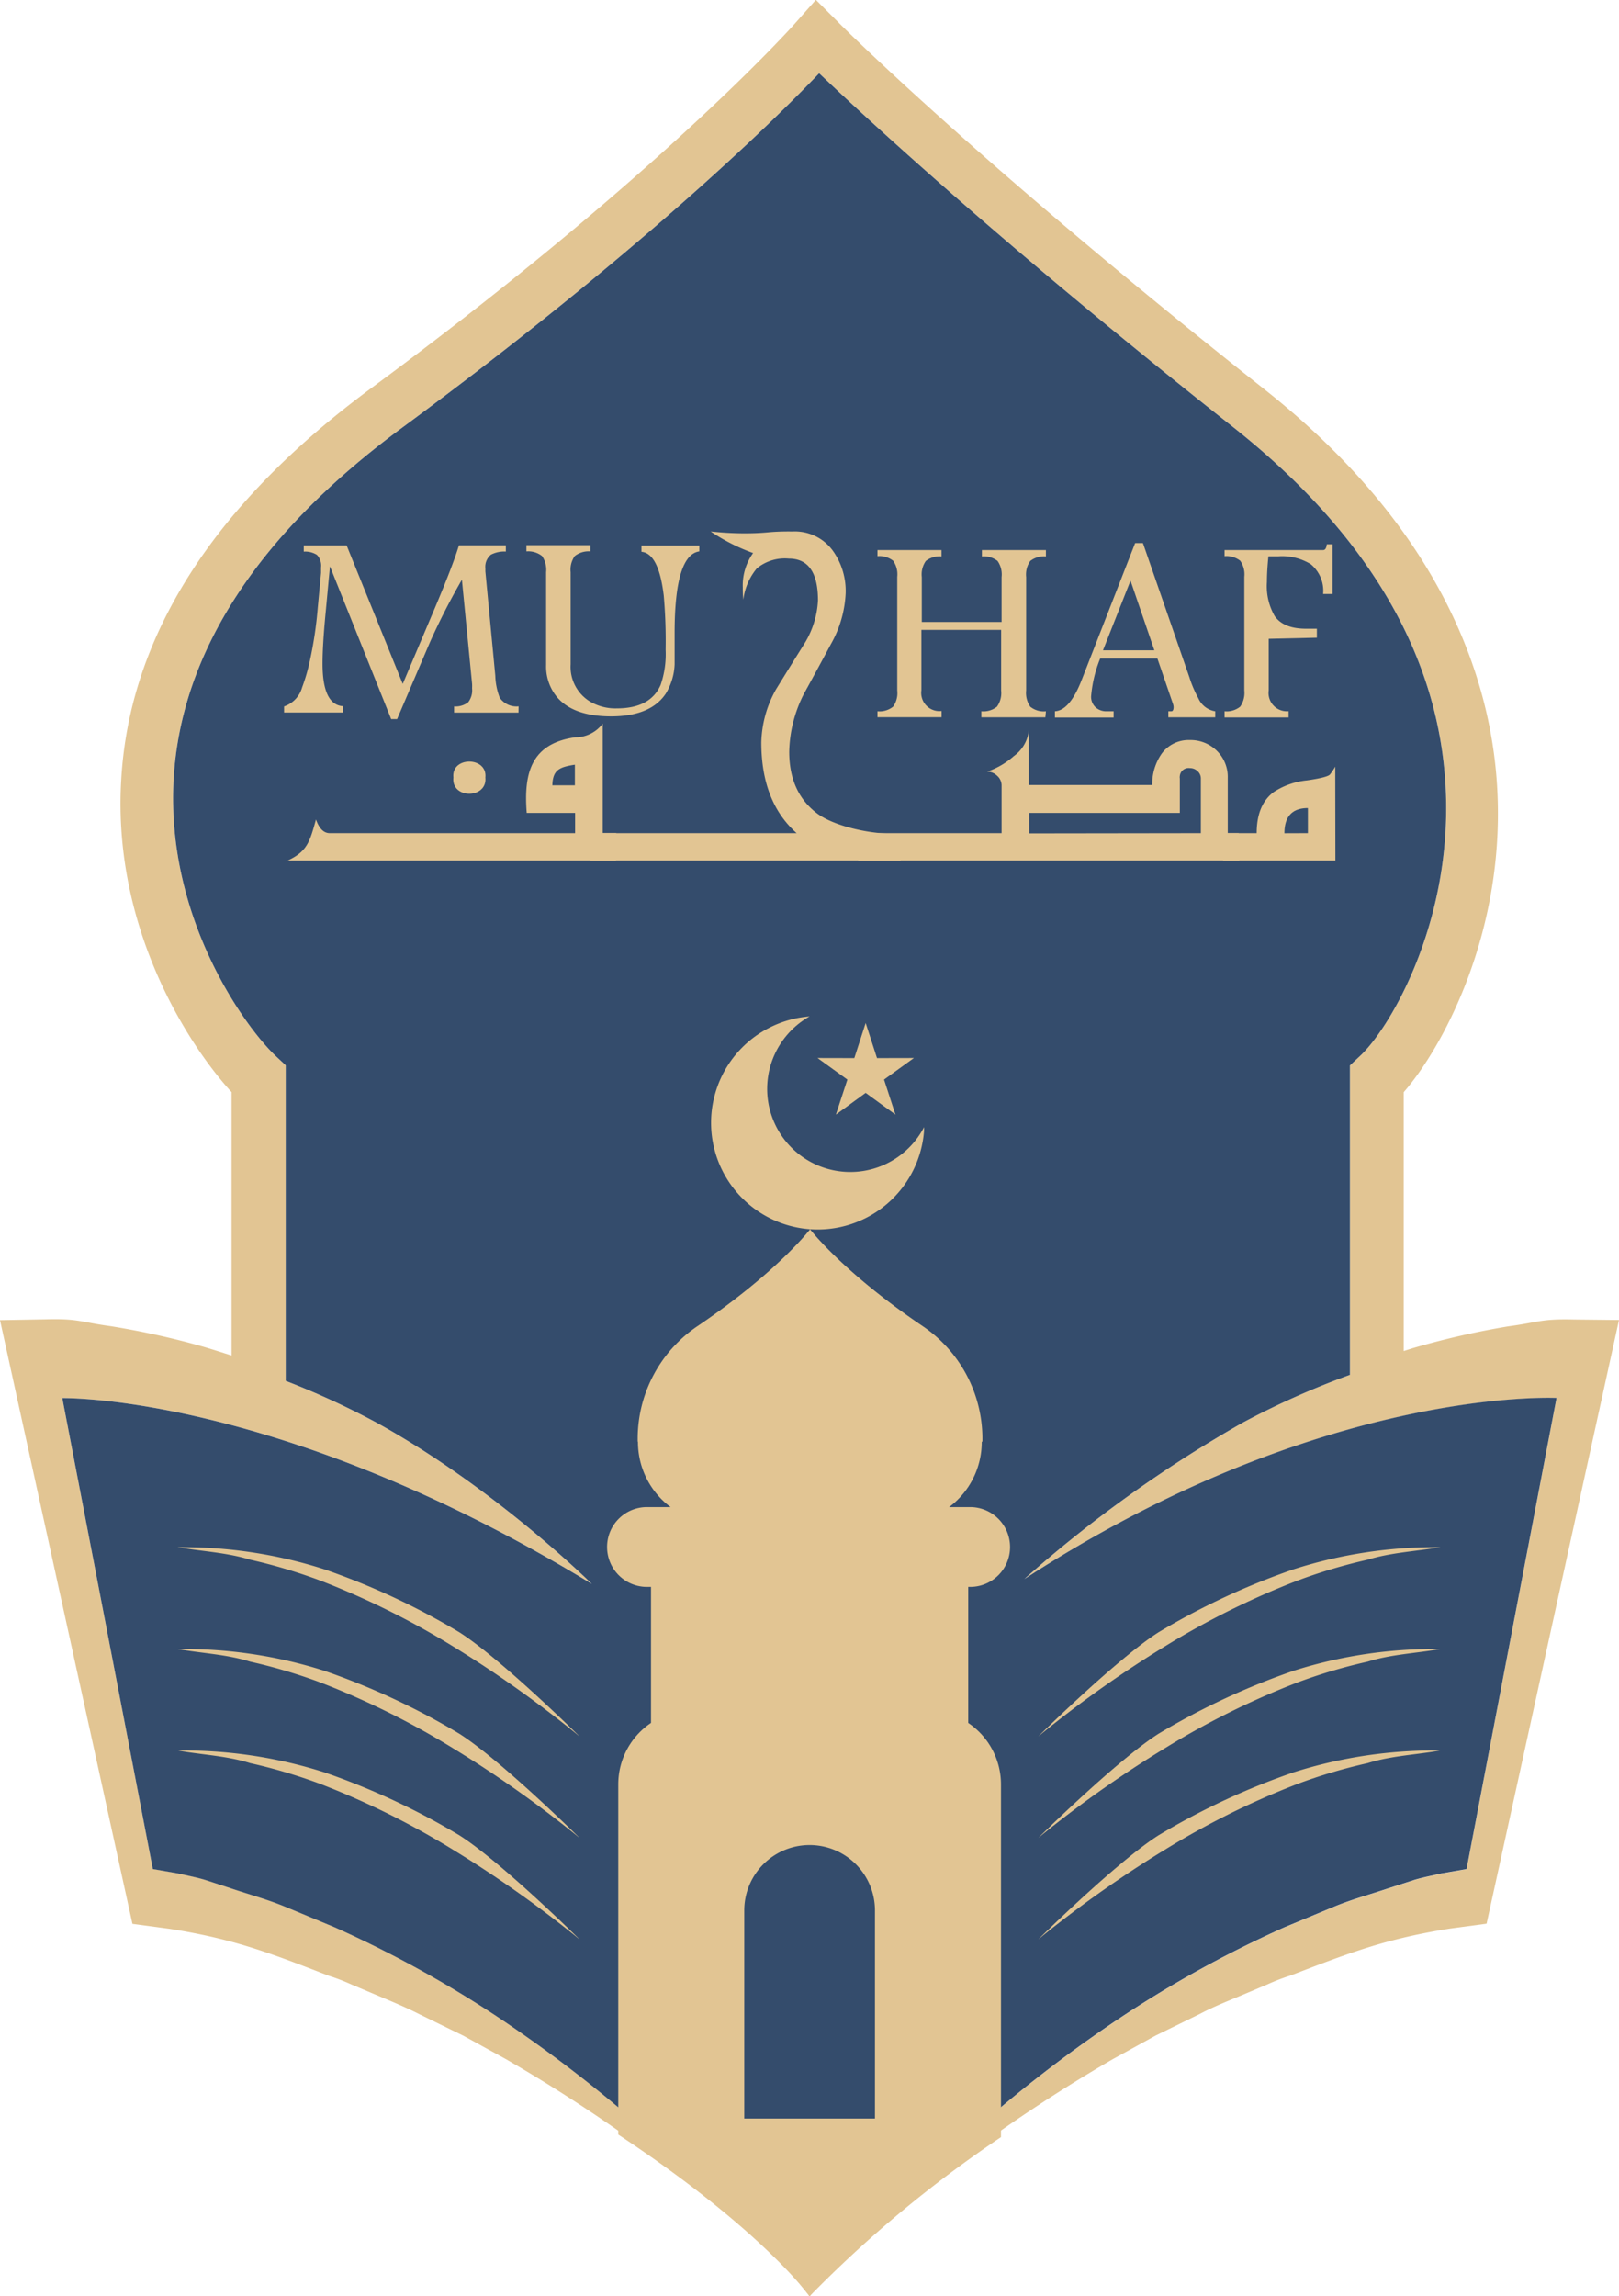 <svg id="Layer_1" data-name="Layer 1" xmlns="http://www.w3.org/2000/svg" viewBox="0 0 207.11 293.71"><path d="M130.1,302.55l.12.16a101.56,101.56,0,0,0-8.18-6.95,83.64,83.64,0,0,1,8.07,9,80.29,80.29,0,0,1,8.11-9.07A101.14,101.14,0,0,0,130.1,302.55ZM227.87,179.8c-4.27-.1-4.39.34-8.42.88a105.36,105.36,0,0,0-11.89,2.7c-.49.14-1,.31-1.45.45V150.72c4.92-5.64,12.77-20.06,12-38.08-.54-13.31-6.16-33.12-29.85-51.85C152.13,32.21,134.09,14.2,133.91,14l-3-3-2.78,3.14c-.17.19-17.21,19.3-54.09,46.52-20.2,14.9-31,31.8-32,50.22-1.1,19.17,8.88,34.15,14.12,39.83v33.69c-1.19-.37-2.37-.76-3.57-1.11a104.25,104.25,0,0,0-11.84-2.63c-4-.54-4.15-1-8.42-.88l-5.79.1,16,72.94.94,4.28,4.71.63c8,1.26,12.44,2.91,20.38,6a26.19,26.19,0,0,1,2.94,1.13l2.91,1.23c1.93.82,3.87,1.6,5.75,2.56l5.63,2.75,5.45,3a199.86,199.86,0,0,1,20.22,13.39c3.39,2.55,7.07,5.21,10.57,7.95-2.91-2.88-6-5.71-8.84-8.46a173.86,173.86,0,0,0-19.92-16.19,144.54,144.54,0,0,0-23.91-13.56l-6.53-2.71c-2.21-.9-4.47-1.51-6.72-2.27l-3.37-1.1c-1.14-.34-2.29-.55-3.44-.82l-3.22-.56L34.51,189.85s27.78-.58,67.74,23.77c0,0-12.37-12.27-27.58-20.65a102.62,102.62,0,0,0-11.58-5.32V147.29l-1.27-1.19c-3.72-3.47-14.07-17.42-13.07-35.41.93-16.21,10.78-31.36,29.28-45,29.9-22.06,47-38.71,53.3-45.3,6.61,6.29,24.23,22.55,52.91,45.22,17.39,13.76,26.56,29.47,27.26,46.7.69,17-7.23,30.33-11,33.8l-1.27,1.19v39.58A104.51,104.51,0,0,0,185.5,193a165.27,165.27,0,0,0-27.93,20c38-24.7,68.09-23.15,68.09-23.15l-11.51,60.26-3.22.56c-1.15.27-2.3.48-3.44.82l-3.41,1.1c-2.25.76-4.51,1.37-6.72,2.27l-6.53,2.71a144.54,144.54,0,0,0-23.91,13.56A173.86,173.86,0,0,0,147,287.3c-2.86,2.75-5.9,5.53-8.78,8.36,3.47-2.69,7.1-5.3,10.49-7.85a200.36,200.36,0,0,1,20.23-13.43l5.45-3,5.63-2.75c1.88-1,3.82-1.74,5.75-2.56l2.91-1.23a26.19,26.19,0,0,1,2.94-1.13c7.94-3.06,12.34-4.71,20.38-6l4.71-.63.94-4.28,16-72.94Z" transform="translate(-26.54 -11.02)" fill="#e2c593"/><path d="M225.66,189.83l-11.51,60.26-3.22.56c-1.15.27-2.3.48-3.44.82l-3.41,1.1c-2.25.76-4.51,1.37-6.72,2.27l-6.53,2.71a144.54,144.54,0,0,0-23.91,13.56A173.86,173.86,0,0,0,147,287.3c-2.86,2.75-5.9,5.53-8.78,8.36a101.14,101.14,0,0,0-8.12,6.89l.12.16a101.56,101.56,0,0,0-8.18-6.95c-2.91-2.88-6-5.71-8.84-8.46a173.86,173.86,0,0,0-19.92-16.19,144.54,144.54,0,0,0-23.91-13.56l-6.53-2.71c-2.21-.9-4.47-1.51-6.72-2.27l-3.37-1.1c-1.14-.34-2.29-.55-3.44-.82l-3.22-.56L34.51,189.85s27.78-.58,67.74,23.77c0,0-12.37-12.27-27.58-20.65a102.62,102.62,0,0,0-11.58-5.32V147.29l-1.27-1.19c-3.72-3.47-14.07-17.42-13.07-35.41.93-16.21,10.78-31.36,29.28-45,29.9-22.06,47-38.71,53.3-45.3,6.61,6.29,24.23,22.55,52.91,45.22,17.39,13.76,26.56,29.47,27.26,46.7.69,17-7.23,30.33-11,33.8l-1.27,1.19v39.58A104.51,104.51,0,0,0,185.5,193a165.27,165.27,0,0,0-27.93,20C195.57,188.28,225.66,189.83,225.66,189.83Z" transform="translate(-26.54 -11.02)" fill="#344c6c"/><path d="M192.05,237.71a91.32,91.32,0,0,0-17.3,8.06c-5.35,3.4-15.38,13.31-15.38,13.31.21-.16.41-.33.61-.5a147,147,0,0,1,15.64-11,103.17,103.17,0,0,1,16.88-8.37,68.85,68.85,0,0,1,9-2.67c3-.94,6.16-1.06,9.28-1.61A59.24,59.24,0,0,0,192.05,237.71Z" transform="translate(-26.54 -11.02)" fill="#e2c593"/><path d="M192.05,224.72a91.94,91.94,0,0,0-17.3,8.06c-5.35,3.41-15.38,13.32-15.38,13.32.21-.16.41-.34.61-.5a144.6,144.6,0,0,1,15.64-11,103.17,103.17,0,0,1,16.88-8.37,68.85,68.85,0,0,1,9-2.67c3-.94,6.16-1.06,9.28-1.61A59.23,59.23,0,0,0,192.05,224.72Z" transform="translate(-26.54 -11.02)" fill="#e2c593"/><path d="M192.05,211.74a91.94,91.94,0,0,0-17.3,8.06c-5.35,3.41-15.38,13.32-15.38,13.32.21-.16.41-.34.61-.5a144.6,144.6,0,0,1,15.64-11.05,103.17,103.17,0,0,1,16.88-8.37,68.89,68.89,0,0,1,9-2.68c3-.93,6.16-1.06,9.28-1.6A59.23,59.23,0,0,0,192.05,211.74Z" transform="translate(-26.54 -11.02)" fill="#e2c593"/><path d="M68,237.71a91.94,91.94,0,0,1,17.3,8.06c5.35,3.4,15.37,13.31,15.37,13.31-.21-.16-.41-.33-.61-.5a147.91,147.91,0,0,0-15.63-11,103.67,103.67,0,0,0-16.89-8.37,68.85,68.85,0,0,0-9-2.67c-3-.94-6.16-1.06-9.27-1.61A59.24,59.24,0,0,1,68,237.71Z" transform="translate(-26.54 -11.02)" fill="#e2c593"/><path d="M68,224.72a91.94,91.94,0,0,1,17.3,8.06c5.35,3.41,15.37,13.32,15.37,13.32-.21-.16-.41-.34-.61-.5a145.88,145.88,0,0,0-15.63-11,103.67,103.67,0,0,0-16.89-8.37,68.85,68.85,0,0,0-9-2.67c-3-.94-6.16-1.06-9.27-1.61A59.23,59.23,0,0,1,68,224.72Z" transform="translate(-26.54 -11.02)" fill="#e2c593"/><path d="M68,211.74a91.94,91.94,0,0,1,17.3,8.06c5.35,3.41,15.37,13.32,15.37,13.32-.21-.16-.41-.34-.61-.5a145.88,145.88,0,0,0-15.63-11.05,103.27,103.27,0,0,0-16.89-8.37,68.89,68.89,0,0,0-9-2.68c-3-.93-6.16-1.06-9.27-1.6A59.23,59.23,0,0,1,68,211.74Z" transform="translate(-26.54 -11.02)" fill="#e2c593"/><path d="M108.15,195.38v.09h0a10.38,10.38,0,0,0,10.38,10.38h23.22a10.38,10.38,0,0,0,10.38-10.38h0v-.09l.08.09a17.37,17.37,0,0,0-7.66-14.84c-10.21-6.91-14.38-12.37-14.38-12.37s-4.17,5.46-14.38,12.37a17.37,17.37,0,0,0-7.67,14.84Z" transform="translate(-26.54 -11.02)" fill="#e2c593"/><path d="M150.4,231.4V210.82H109.82V231.4a9.46,9.46,0,0,0-4.19,7.87v44.78c18.38,12.15,24.48,20.68,24.48,20.68a155.42,155.42,0,0,1,24.48-20.35V239.27A9.47,9.47,0,0,0,150.4,231.4ZM138.47,282H121.75V255.38a8.36,8.36,0,0,1,8.36-8.36h0a8.36,8.36,0,0,1,8.36,8.36V282Z" transform="translate(-26.54 -11.02)" fill="#e2c593"/><path d="M130.11,168.25a13.65,13.65,0,0,1,0-27.22,10.63,10.63,0,1,0,14.64,14.16v.47a13.65,13.65,0,0,1-14.63,12.59Z" transform="translate(-26.54 -11.02)" fill="#e2c593"/><polygon points="106.93 142.57 110.74 139.79 114.55 142.57 113.09 138.09 116.91 135.33 112.19 135.34 110.74 130.85 109.29 135.34 104.58 135.33 108.4 138.09 106.93 142.57" fill="#e2c593"/><path d="M150.64,214H109.3a5.1,5.1,0,0,1-5.1-5.1h0a5.1,5.1,0,0,1,5.09-5.11h41.35a5.11,5.11,0,0,1,5.11,5.11h0a5.1,5.1,0,0,1-5.1,5.1Z" transform="translate(-26.54 -11.02)" fill="#e2c593"/><path d="M92.87,102.17H84.63v-.79a2.64,2.64,0,0,0,1.8-.53,2.5,2.5,0,0,0,.5-1.79,5.42,5.42,0,0,0,0-.57l-1.3-13.32a87.32,87.32,0,0,0-4.09,8L77.34,103h-.76L68.75,83.46l-.56,6q-.39,4.08-.39,6.45,0,5.3,2.65,5.44v.81H62.88v-.78a3.58,3.58,0,0,0,2.31-2.44,24.3,24.3,0,0,0,1-3.45,51,51,0,0,0,1-6.73l.42-4.46v-.69A2,2,0,0,0,67.09,82a2.79,2.79,0,0,0-1.69-.42v-.8h5.48l7.18,17.72,4.12-9.73c1.55-3.68,2.58-6.35,3.07-8h6v.8a3.72,3.72,0,0,0-1.91.4,2,2,0,0,0-.71,1.74v.39L89.9,97.45a8.49,8.49,0,0,0,.57,2.82,2.6,2.6,0,0,0,2.41,1.1Z" transform="translate(-26.54 -11.02)" fill="#e2c593"/><path d="M116,81.55Q112.84,82,112.84,92v4a7.75,7.75,0,0,1-1.13,3.74c-1.29,1.94-3.63,2.91-7,2.91-3.53,0-6-1-7.31-3a6.16,6.16,0,0,1-1-3.56V84.21a3.1,3.1,0,0,0-.52-2.07,2.87,2.87,0,0,0-2-.59v-.8h8.19v.8a2.87,2.87,0,0,0-2,.59,3,3,0,0,0-.53,2.07V96a5.19,5.19,0,0,0,2.45,4.74,6.4,6.4,0,0,0,3.47.89c2.85,0,4.72-1,5.59-3a12.07,12.07,0,0,0,.64-4.5,67,67,0,0,0-.24-6.94c-.43-3.59-1.38-5.46-2.85-5.59v-.8H116Z" transform="translate(-26.54 -11.02)" fill="#e2c593"/><path d="M160.27,102.77h-8.19V102a2.77,2.77,0,0,0,2-.59,3,3,0,0,0,.53-2.07V91.59h-10.2v7.72a2.33,2.33,0,0,0,2,2.65,2.25,2.25,0,0,0,.58,0v.8h-8.2V102a2.77,2.77,0,0,0,2-.59,3,3,0,0,0,.53-2.07V84.8a3,3,0,0,0-.53-2.06,2.87,2.87,0,0,0-2-.58v-.78h8.19v.81a2.87,2.87,0,0,0-2,.58,3,3,0,0,0-.52,2.06v5.75h10.21V84.83a3,3,0,0,0-.52-2.06,2.87,2.87,0,0,0-2-.58v-.81h8.19v.81a2.87,2.87,0,0,0-2,.58,3,3,0,0,0-.53,2.06V99.34a3.08,3.08,0,0,0,.53,2.08,2.73,2.73,0,0,0,2,.58Z" transform="translate(-26.54 -11.02)" fill="#e2c593"/><path d="M182,102.77h-6V102h.38c.19,0,.29-.18.29-.55a1.51,1.51,0,0,0-.07-.37l-2-5.83h-7.32a16.46,16.46,0,0,0-1.16,4.84,1.82,1.82,0,0,0,.56,1.39,2,2,0,0,0,1.42.52H169v.8h-7.51V102q1.9-.1,3.42-4l6.84-17.51h1l5.93,17.12a14.71,14.71,0,0,0,1.15,2.71A2.84,2.84,0,0,0,182,102Zm-7.79-8.57-3.05-8.91-3.52,8.91Z" transform="translate(-26.54 -11.02)" fill="#e2c593"/><path d="M197,87h-1.2a4.4,4.4,0,0,0-1.59-3.82,7,7,0,0,0-4.17-1h-1.24c-.12,1.21-.19,2.31-.19,3.28a7.67,7.67,0,0,0,1,4.37c.76,1.07,2.09,1.61,4,1.61H195v1.15l-6.16.14v6.6a2.34,2.34,0,0,0,2.54,2.66v.8h-8.19V102a2.77,2.77,0,0,0,2-.59,3.06,3.06,0,0,0,.53-2.07V84.8a3,3,0,0,0-.53-2.06,2.87,2.87,0,0,0-2-.58v-.78h12.61c.26,0,.42-.24.47-.74H197Z" transform="translate(-26.54 -11.02)" fill="#e2c593"/><path d="M105.34,121.09h-42c2.48-1.14,2.84-2.41,3.62-5.25.42,1.17,1,1.75,1.76,1.75h31.39V115H93.92c-.39-5,.5-8.86,6.19-9.67a4.37,4.37,0,0,0,3.53-1.75v14h1.73ZM88.63,110.47c.28,2.75-4.38,2.79-4.09,0C84.25,107.74,88.91,107.77,88.63,110.47Zm11.45,1v-2.64c-1.94.31-2.83.63-2.88,2.64Z" transform="translate(-26.54 -11.02)" fill="#e2c593"/><path d="M141.75,121.09H102.07v-3.5h26.38q-4.51-4-4.52-11.57a14.46,14.46,0,0,1,1.88-6.82q1.74-2.83,3.5-5.64a11.63,11.63,0,0,0,1.87-5.74q0-5.35-3.72-5.35a5.63,5.63,0,0,0-4.1,1.25,7.71,7.71,0,0,0-1.73,4,13.23,13.23,0,0,1-.07-1.54,7.13,7.13,0,0,1,1.32-4.42A24.57,24.57,0,0,1,117.45,79a41.66,41.66,0,0,0,4.18.24c.7,0,1.76,0,3.18-.13S127.29,79,128,79a6,6,0,0,1,5.07,2.45,8.84,8.84,0,0,1,1.65,5.47,14.54,14.54,0,0,1-1.87,6.46q-1.72,3.21-3.48,6.41a17,17,0,0,0-1.87,7.37c0,3.42,1.14,6,3.44,7.81s7.07,2.68,9.47,2.68h1.35Z" transform="translate(-26.54 -11.02)" fill="#e2c593"/><path d="M185.08,121.09H136.32v-3.5h18.35v-6.15a1.65,1.65,0,0,0-.58-1.2,1.84,1.84,0,0,0-1.27-.52,10,10,0,0,0,3.43-2,4.59,4.59,0,0,0,1.9-3.29v7h15.79a6.8,6.8,0,0,1,1.2-4,4.28,4.28,0,0,1,3.61-1.75,4.77,4.77,0,0,1,3.46,1.38,4.66,4.66,0,0,1,1.39,3.45v7.08H185Zm-4.92-3.5v-7a1.23,1.23,0,0,0-.42-.93,1.39,1.39,0,0,0-1-.39,1.12,1.12,0,0,0-1.27,1,.86.86,0,0,0,0,.32V115H158.2v2.62Z" transform="translate(-26.54 -11.02)" fill="#e2c593"/><path d="M197.37,121.09H183v-3.5h4.3c0-2.42.72-4.17,2.18-5.26a9.51,9.51,0,0,1,4.25-1.49c1.76-.25,2.74-.51,2.95-.76a9.14,9.14,0,0,0,.67-1Zm-3.52-3.5v-3.21c-2,0-3,1.08-3,3.22Z" transform="translate(-26.54 -11.02)" fill="#e2c593"/></svg>